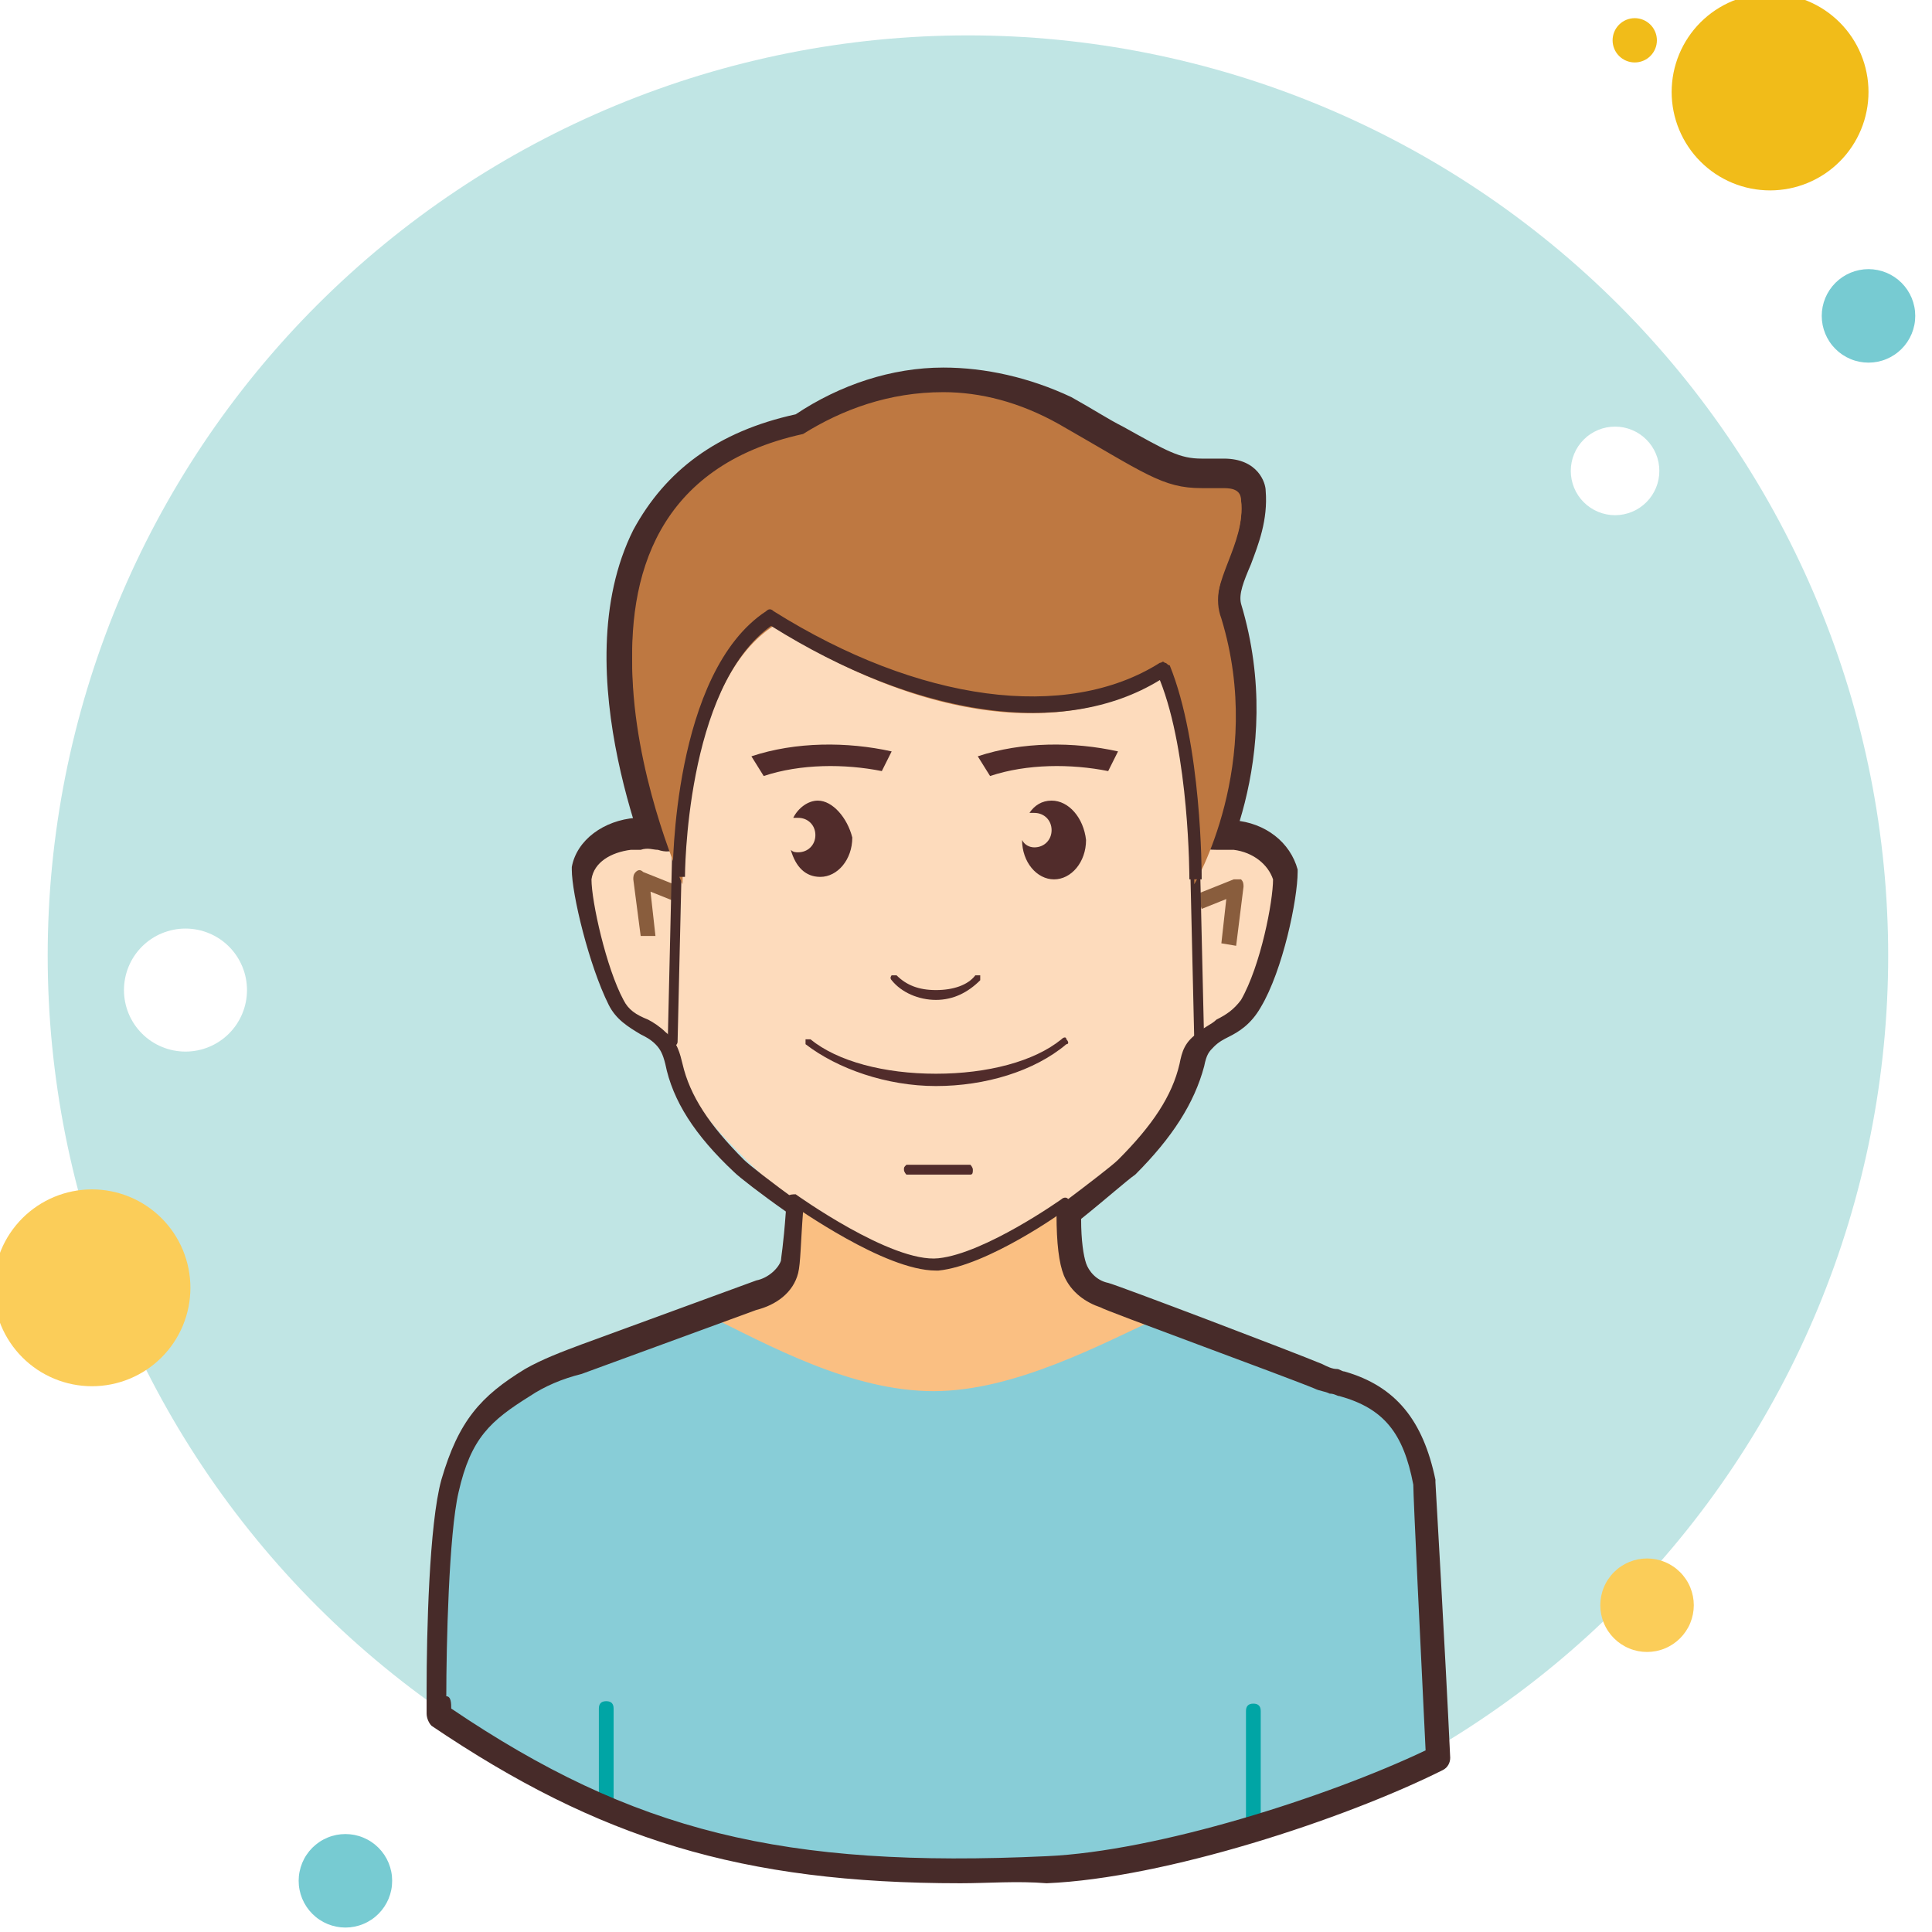 <?xml version="1.0" encoding="UTF-8"?>
<svg xmlns="http://www.w3.org/2000/svg" xmlns:xlink="http://www.w3.org/1999/xlink" width="375pt" height="375pt" viewBox="0 0 375 375" version="1.2">
<g id="surface1">
<rect x="0" y="0" width="375" height="375" style="fill:rgb(100%,100%,100%);fill-opacity:1;stroke:none;"/>
<rect x="0" y="0" width="375" height="375" style="fill:rgb(100%,100%,100%);fill-opacity:1;stroke:none;"/>
<rect x="0" y="0" width="375" height="375" style="fill:rgb(100%,100%,100%);fill-opacity:1;stroke:none;"/>
<path style=" stroke:none;fill-rule:nonzero;fill:rgb(100%,100%,100%);fill-opacity:1;" d="M 47.941 213.188 C 47.66 213.188 47.379 213.215 47.102 213.27 C 46.824 213.324 46.559 213.406 46.297 213.516 C 46.035 213.621 45.789 213.754 45.555 213.91 C 45.32 214.07 45.102 214.246 44.902 214.445 C 44.703 214.645 44.523 214.863 44.367 215.098 C 44.211 215.332 44.078 215.582 43.969 215.84 C 43.863 216.102 43.781 216.371 43.727 216.648 C 43.672 216.926 43.645 217.203 43.645 217.484 C 43.645 217.77 43.672 218.047 43.727 218.324 C 43.781 218.602 43.863 218.871 43.969 219.129 C 44.078 219.391 44.211 219.641 44.367 219.875 C 44.523 220.109 44.703 220.324 44.902 220.523 C 45.102 220.727 45.32 220.902 45.555 221.059 C 45.789 221.215 46.035 221.348 46.297 221.457 C 46.559 221.566 46.824 221.648 47.102 221.703 C 47.379 221.758 47.66 221.785 47.941 221.785 C 48.223 221.785 48.504 221.758 48.781 221.703 C 49.055 221.648 49.324 221.566 49.586 221.457 C 49.848 221.348 50.094 221.215 50.328 221.059 C 50.562 220.902 50.781 220.727 50.98 220.523 C 51.18 220.324 51.359 220.109 51.516 219.875 C 51.672 219.641 51.805 219.391 51.914 219.129 C 52.02 218.871 52.102 218.602 52.156 218.324 C 52.211 218.047 52.238 217.77 52.238 217.484 C 52.238 217.203 52.211 216.926 52.156 216.648 C 52.102 216.371 52.02 216.102 51.914 215.84 C 51.805 215.582 51.672 215.332 51.516 215.098 C 51.359 214.863 51.18 214.645 50.98 214.445 C 50.781 214.246 50.562 214.07 50.328 213.91 C 50.094 213.754 49.848 213.621 49.586 213.516 C 49.324 213.406 49.055 213.324 48.781 213.27 C 48.504 213.215 48.223 213.188 47.941 213.188 Z M 330.199 95.223 C 329.754 95.223 329.328 95.305 328.914 95.477 C 328.504 95.645 328.145 95.887 327.828 96.199 C 327.516 96.512 327.273 96.875 327.102 97.285 C 326.934 97.695 326.848 98.121 326.848 98.566 C 326.848 99.008 326.934 99.438 327.102 99.848 C 327.273 100.258 327.516 100.617 327.828 100.934 C 328.145 101.246 328.504 101.488 328.914 101.656 C 329.328 101.824 329.754 101.91 330.199 101.91 C 330.641 101.91 331.07 101.824 331.48 101.656 C 331.891 101.488 332.25 101.246 332.566 100.934 C 332.879 100.617 333.121 100.258 333.293 99.848 C 333.461 99.438 333.547 99.008 333.547 98.566 C 333.547 98.121 333.461 97.695 333.293 97.285 C 333.121 96.875 332.879 96.512 332.566 96.199 C 332.25 95.887 331.891 95.645 331.48 95.477 C 331.07 95.305 330.641 95.223 330.199 95.223 Z M 330.199 95.223 "/>
<path style=" stroke:none;fill-rule:nonzero;fill:rgb(94.51%,73.729%,9.799%);fill-opacity:1;" d="M 317.301 3.523 C 317.02 3.523 316.742 3.555 316.465 3.609 C 316.188 3.664 315.918 3.746 315.656 3.852 C 315.398 3.961 315.148 4.094 314.914 4.25 C 314.68 4.406 314.461 4.586 314.262 4.785 C 314.062 4.984 313.887 5.199 313.727 5.434 C 313.57 5.672 313.438 5.918 313.332 6.18 C 313.223 6.438 313.141 6.707 313.086 6.984 C 313.031 7.262 313.004 7.543 313.004 7.824 C 313.004 8.105 313.031 8.387 313.086 8.66 C 313.141 8.938 313.223 9.207 313.332 9.469 C 313.438 9.73 313.57 9.977 313.727 10.211 C 313.887 10.445 314.062 10.664 314.262 10.863 C 314.461 11.062 314.68 11.242 314.914 11.398 C 315.148 11.555 315.398 11.688 315.656 11.793 C 315.918 11.902 316.188 11.984 316.465 12.039 C 316.742 12.094 317.02 12.121 317.301 12.121 C 317.586 12.121 317.863 12.094 318.141 12.039 C 318.418 11.984 318.688 11.902 318.945 11.793 C 319.207 11.688 319.457 11.555 319.691 11.398 C 319.926 11.242 320.141 11.062 320.34 10.863 C 320.543 10.664 320.719 10.445 320.875 10.211 C 321.031 9.977 321.164 9.73 321.273 9.469 C 321.383 9.207 321.465 8.938 321.52 8.66 C 321.574 8.387 321.602 8.105 321.602 7.824 C 321.602 7.543 321.574 7.262 321.52 6.984 C 321.465 6.707 321.383 6.438 321.273 6.18 C 321.164 5.918 321.031 5.672 320.875 5.434 C 320.719 5.199 320.543 4.984 320.34 4.785 C 320.141 4.586 319.926 4.406 319.691 4.25 C 319.457 4.094 319.207 3.961 318.945 3.852 C 318.688 3.746 318.418 3.664 318.141 3.609 C 317.863 3.555 317.586 3.523 317.301 3.523 Z M 50.328 249.961 C 50.047 249.961 49.766 249.988 49.492 250.043 C 49.215 250.102 48.945 250.18 48.684 250.289 C 48.422 250.398 48.176 250.531 47.941 250.688 C 47.707 250.844 47.488 251.02 47.289 251.223 C 47.09 251.422 46.91 251.637 46.754 251.871 C 46.598 252.105 46.465 252.355 46.359 252.617 C 46.25 252.875 46.168 253.145 46.113 253.422 C 46.059 253.699 46.031 253.977 46.031 254.262 C 46.031 254.543 46.059 254.82 46.113 255.098 C 46.168 255.375 46.25 255.645 46.359 255.906 C 46.465 256.168 46.598 256.414 46.754 256.648 C 46.91 256.883 47.09 257.102 47.289 257.301 C 47.488 257.5 47.707 257.676 47.941 257.836 C 48.176 257.992 48.422 258.125 48.684 258.23 C 48.945 258.34 49.215 258.422 49.492 258.477 C 49.766 258.531 50.047 258.559 50.328 258.559 C 50.613 258.559 50.891 258.531 51.168 258.477 C 51.445 258.422 51.715 258.34 51.973 258.23 C 52.234 258.125 52.484 257.992 52.719 257.836 C 52.953 257.676 53.168 257.5 53.367 257.301 C 53.566 257.102 53.746 256.883 53.902 256.648 C 54.059 256.414 54.191 256.168 54.301 255.906 C 54.41 255.645 54.488 255.375 54.543 255.098 C 54.602 254.82 54.629 254.543 54.629 254.262 C 54.629 253.977 54.602 253.699 54.543 253.422 C 54.488 253.145 54.41 252.875 54.301 252.617 C 54.191 252.355 54.059 252.105 53.902 251.871 C 53.746 251.637 53.566 251.422 53.367 251.223 C 53.168 251.02 52.953 250.844 52.719 250.688 C 52.484 250.531 52.234 250.398 51.973 250.289 C 51.715 250.18 51.445 250.102 51.168 250.043 C 50.891 249.988 50.613 249.961 50.328 249.961 Z M 50.328 249.961 "/>
<path style=" stroke:none;fill-rule:nonzero;fill:rgb(75.29%,89.799%,89.409%);fill-opacity:1;" d="M 187.875 6.867 C 184.953 6.867 182.031 6.941 179.109 7.082 C 176.191 7.227 173.277 7.441 170.367 7.727 C 167.457 8.016 164.559 8.371 161.668 8.801 C 158.773 9.23 155.895 9.73 153.027 10.301 C 150.16 10.871 147.309 11.512 144.473 12.223 C 141.641 12.93 138.82 13.711 136.023 14.559 C 133.227 15.406 130.453 16.324 127.699 17.309 C 124.949 18.293 122.223 19.348 119.52 20.465 C 116.82 21.582 114.148 22.77 111.504 24.02 C 108.863 25.266 106.254 26.582 103.676 27.961 C 101.098 29.336 98.555 30.777 96.047 32.281 C 93.539 33.785 91.07 35.348 88.641 36.973 C 86.211 38.594 83.82 40.277 81.473 42.02 C 79.125 43.762 76.82 45.559 74.562 47.414 C 72.301 49.266 70.09 51.176 67.922 53.141 C 65.758 55.102 63.641 57.117 61.574 59.184 C 59.504 61.25 57.492 63.367 55.527 65.535 C 53.562 67.699 51.656 69.914 49.801 72.172 C 47.945 74.434 46.148 76.734 44.406 79.086 C 42.664 81.434 40.984 83.82 39.359 86.25 C 37.734 88.684 36.172 91.152 34.668 93.66 C 33.164 96.168 31.727 98.707 30.348 101.285 C 28.969 103.863 27.656 106.477 26.406 109.117 C 25.156 111.762 23.973 114.434 22.852 117.133 C 21.734 119.832 20.684 122.559 19.699 125.312 C 18.711 128.066 17.797 130.84 16.949 133.637 C 16.098 136.434 15.32 139.25 14.609 142.086 C 13.898 144.922 13.258 147.773 12.688 150.641 C 12.117 153.508 11.617 156.387 11.191 159.277 C 10.762 162.172 10.402 165.07 10.117 167.98 C 9.828 170.891 9.613 173.805 9.473 176.723 C 9.328 179.645 9.258 182.562 9.258 185.488 C 9.258 188.41 9.328 191.332 9.473 194.25 C 9.613 197.172 9.828 200.086 10.117 202.996 C 10.402 205.902 10.762 208.805 11.191 211.695 C 11.617 214.586 12.117 217.469 12.688 220.336 C 13.258 223.203 13.898 226.051 14.609 228.887 C 15.32 231.723 16.098 234.539 16.949 237.336 C 17.797 240.137 18.711 242.91 19.699 245.664 C 20.684 248.414 21.734 251.141 22.852 253.844 C 23.973 256.543 25.156 259.215 26.406 261.855 C 27.656 264.5 28.969 267.109 30.348 269.688 C 31.727 272.266 33.164 274.809 34.668 277.316 C 36.172 279.824 37.734 282.293 39.359 284.723 C 40.984 287.152 42.664 289.543 44.406 291.891 C 46.148 294.238 47.945 296.543 49.801 298.801 C 51.656 301.062 53.562 303.273 55.527 305.441 C 57.492 307.605 59.504 309.723 61.574 311.789 C 63.641 313.855 65.758 315.871 67.922 317.836 C 70.09 319.797 72.301 321.707 74.562 323.562 C 76.82 325.418 79.125 327.215 81.473 328.957 C 83.82 330.695 86.211 332.379 88.641 334.004 C 91.07 335.629 93.539 337.191 96.047 338.695 C 98.555 340.195 101.098 341.637 103.676 343.016 C 106.254 344.395 108.863 345.707 111.504 346.957 C 114.148 348.207 116.82 349.391 119.52 350.508 C 122.223 351.629 124.949 352.68 127.699 353.664 C 130.453 354.648 133.227 355.566 136.023 356.414 C 138.82 357.262 141.641 358.043 144.473 358.754 C 147.309 359.465 150.16 360.105 153.027 360.676 C 155.895 361.246 158.773 361.742 161.668 362.172 C 164.559 362.602 167.457 362.961 170.367 363.246 C 173.277 363.531 176.191 363.746 179.109 363.891 C 182.031 364.035 184.953 364.105 187.875 364.105 C 190.797 364.105 193.719 364.035 196.641 363.891 C 199.559 363.746 202.473 363.531 205.383 363.246 C 208.293 362.961 211.191 362.602 214.086 362.172 C 216.977 361.742 219.855 361.246 222.723 360.676 C 225.59 360.105 228.441 359.465 231.277 358.754 C 234.113 358.043 236.93 357.262 239.727 356.414 C 242.523 355.566 245.297 354.648 248.051 353.664 C 250.801 352.68 253.527 351.629 256.23 350.508 C 258.93 349.391 261.602 348.207 264.246 346.957 C 266.887 345.707 269.496 344.395 272.074 343.016 C 274.652 341.637 277.195 340.195 279.703 338.695 C 282.211 337.191 284.68 335.629 287.109 334.004 C 289.543 332.379 291.93 330.695 294.277 328.957 C 296.625 327.215 298.93 325.418 301.191 323.562 C 303.449 321.707 305.664 319.797 307.828 317.836 C 309.996 315.871 312.109 313.855 314.18 311.789 C 316.246 309.723 318.262 307.605 320.223 305.441 C 322.188 303.273 324.094 301.062 325.949 298.801 C 327.805 296.543 329.602 294.238 331.344 291.891 C 333.086 289.543 334.766 287.152 336.391 284.723 C 338.016 282.293 339.578 279.824 341.082 277.316 C 342.586 274.809 344.023 272.266 345.402 269.688 C 346.781 267.109 348.094 264.5 349.344 261.855 C 350.594 259.215 351.777 256.543 352.898 253.844 C 354.016 251.141 355.066 248.414 356.055 245.664 C 357.039 242.91 357.953 240.137 358.805 237.336 C 359.652 234.539 360.43 231.723 361.141 228.887 C 361.852 226.051 362.492 223.203 363.062 220.336 C 363.633 217.469 364.133 214.586 364.562 211.695 C 364.988 208.805 365.348 205.902 365.633 202.996 C 365.922 200.086 366.137 197.172 366.277 194.25 C 366.422 191.332 366.496 188.41 366.496 185.488 C 366.496 182.562 366.422 179.645 366.277 176.723 C 366.137 173.805 365.922 170.891 365.633 167.98 C 365.348 165.07 364.988 162.172 364.562 159.277 C 364.133 156.387 363.633 153.508 363.062 150.641 C 362.492 147.773 361.852 144.922 361.141 142.086 C 360.43 139.25 359.652 136.434 358.805 133.637 C 357.953 130.84 357.039 128.066 356.055 125.312 C 355.066 122.559 354.016 119.832 352.898 117.133 C 351.777 114.434 350.594 111.762 349.344 109.117 C 348.094 106.477 346.781 103.863 345.402 101.285 C 344.023 98.707 342.586 96.168 341.082 93.66 C 339.578 91.152 338.016 88.684 336.391 86.25 C 334.766 83.82 333.086 81.434 331.344 79.086 C 329.602 76.734 327.805 74.434 325.949 72.172 C 324.094 69.914 322.188 67.699 320.223 65.535 C 318.262 63.367 316.246 61.25 314.18 59.184 C 312.109 57.117 309.996 55.102 307.828 53.141 C 305.664 51.176 303.449 49.266 301.191 47.414 C 298.93 45.559 296.625 43.762 294.277 42.02 C 291.93 40.277 289.543 38.594 287.109 36.973 C 284.68 35.348 282.211 33.785 279.703 32.281 C 277.195 30.777 274.652 29.336 272.074 27.961 C 269.496 26.582 266.887 25.266 264.246 24.02 C 261.602 22.77 258.93 21.582 256.23 20.465 C 253.527 19.348 250.801 18.293 248.051 17.309 C 245.297 16.324 242.523 15.406 239.727 14.559 C 236.93 13.711 234.113 12.93 231.277 12.223 C 228.441 11.512 225.59 10.871 222.723 10.301 C 219.855 9.73 216.977 9.23 214.086 8.801 C 211.191 8.371 208.293 8.016 205.383 7.727 C 202.473 7.441 199.559 7.227 196.641 7.082 C 193.719 6.941 190.797 6.867 187.875 6.867 Z M 187.875 6.867 "/>
<path style=" stroke:none;fill-rule:nonzero;fill:rgb(94.51%,73.729%,9.799%);fill-opacity:1;" d="M 343.57 -1.25 C 342.945 -1.25 342.32 -1.219 341.699 -1.16 C 341.074 -1.098 340.457 -1.004 339.844 -0.883 C 339.23 -0.762 338.625 -0.609 338.023 -0.43 C 337.426 -0.246 336.836 -0.035 336.258 0.203 C 335.68 0.441 335.117 0.711 334.566 1.004 C 334.012 1.301 333.477 1.621 332.957 1.969 C 332.438 2.316 331.934 2.688 331.449 3.086 C 330.969 3.484 330.504 3.902 330.062 4.344 C 329.621 4.785 329.199 5.25 328.801 5.734 C 328.406 6.219 328.035 6.719 327.688 7.238 C 327.34 7.758 327.016 8.297 326.723 8.848 C 326.426 9.398 326.16 9.965 325.922 10.543 C 325.68 11.121 325.469 11.707 325.289 12.309 C 325.105 12.906 324.957 13.512 324.832 14.125 C 324.711 14.738 324.621 15.359 324.559 15.98 C 324.496 16.602 324.465 17.227 324.465 17.852 C 324.465 18.48 324.496 19.102 324.559 19.727 C 324.621 20.348 324.711 20.965 324.832 21.578 C 324.957 22.195 325.105 22.801 325.289 23.398 C 325.469 23.996 325.68 24.586 325.922 25.164 C 326.16 25.742 326.426 26.305 326.723 26.859 C 327.016 27.41 327.34 27.945 327.688 28.465 C 328.035 28.988 328.406 29.488 328.801 29.973 C 329.199 30.457 329.621 30.918 330.062 31.359 C 330.504 31.805 330.969 32.223 331.449 32.621 C 331.934 33.016 332.438 33.391 332.957 33.738 C 333.477 34.086 334.012 34.406 334.566 34.699 C 335.117 34.996 335.68 35.262 336.258 35.504 C 336.836 35.742 337.426 35.953 338.023 36.133 C 338.625 36.316 339.23 36.469 339.844 36.59 C 340.457 36.711 341.074 36.805 341.699 36.863 C 342.32 36.926 342.945 36.957 343.57 36.957 C 344.195 36.957 344.82 36.926 345.441 36.863 C 346.066 36.805 346.684 36.711 347.297 36.59 C 347.91 36.469 348.516 36.316 349.117 36.133 C 349.715 35.953 350.301 35.742 350.879 35.504 C 351.457 35.262 352.023 34.996 352.574 34.699 C 353.129 34.406 353.664 34.086 354.184 33.738 C 354.703 33.391 355.207 33.016 355.688 32.621 C 356.172 32.223 356.637 31.805 357.078 31.359 C 357.52 30.918 357.941 30.457 358.336 29.973 C 358.734 29.488 359.105 28.988 359.453 28.465 C 359.801 27.945 360.121 27.41 360.418 26.859 C 360.711 26.305 360.98 25.742 361.219 25.164 C 361.457 24.586 361.668 23.996 361.852 23.398 C 362.031 22.801 362.184 22.195 362.305 21.578 C 362.43 20.965 362.52 20.348 362.582 19.727 C 362.645 19.102 362.672 18.48 362.672 17.852 C 362.672 17.227 362.645 16.602 362.582 15.98 C 362.52 15.359 362.43 14.738 362.305 14.125 C 362.184 13.512 362.031 12.906 361.852 12.309 C 361.668 11.707 361.457 11.121 361.219 10.543 C 360.98 9.965 360.711 9.398 360.418 8.848 C 360.121 8.297 359.801 7.758 359.453 7.238 C 359.105 6.719 358.734 6.219 358.336 5.734 C 357.941 5.25 357.52 4.785 357.078 4.344 C 356.637 3.902 356.172 3.484 355.688 3.086 C 355.207 2.688 354.703 2.316 354.184 1.969 C 353.664 1.621 353.129 1.301 352.574 1.004 C 352.023 0.711 351.457 0.441 350.879 0.203 C 350.301 -0.035 349.715 -0.246 349.117 -0.43 C 348.516 -0.609 347.91 -0.762 347.297 -0.883 C 346.684 -1.004 346.066 -1.098 345.441 -1.16 C 344.82 -1.219 344.195 -1.25 343.57 -1.25 Z M 343.57 -1.25 "/>
<path style=" stroke:none;fill-rule:nonzero;fill:rgb(46.669%,79.61%,82.349%);fill-opacity:1;" d="M 362.672 52.238 C 362.078 52.238 361.488 52.297 360.902 52.414 C 360.32 52.531 359.75 52.703 359.199 52.93 C 358.652 53.16 358.129 53.438 357.633 53.77 C 357.137 54.102 356.68 54.477 356.258 54.898 C 355.836 55.32 355.461 55.777 355.129 56.273 C 354.797 56.77 354.52 57.289 354.289 57.84 C 354.062 58.391 353.891 58.961 353.773 59.543 C 353.656 60.129 353.598 60.719 353.598 61.312 C 353.598 61.91 353.656 62.5 353.773 63.086 C 353.891 63.668 354.062 64.234 354.289 64.785 C 354.52 65.336 354.797 65.859 355.129 66.355 C 355.461 66.852 355.836 67.309 356.258 67.73 C 356.68 68.152 357.137 68.527 357.633 68.859 C 358.129 69.191 358.652 69.469 359.199 69.695 C 359.75 69.926 360.32 70.098 360.902 70.215 C 361.488 70.328 362.078 70.387 362.672 70.387 C 363.27 70.387 363.859 70.328 364.445 70.215 C 365.027 70.098 365.594 69.926 366.145 69.695 C 366.695 69.469 367.219 69.191 367.715 68.859 C 368.211 68.527 368.668 68.152 369.09 67.73 C 369.512 67.309 369.887 66.852 370.219 66.355 C 370.551 65.859 370.828 65.336 371.059 64.785 C 371.285 64.234 371.457 63.668 371.574 63.086 C 371.691 62.5 371.746 61.91 371.746 61.312 C 371.746 60.719 371.691 60.129 371.574 59.543 C 371.457 58.961 371.285 58.391 371.059 57.84 C 370.828 57.289 370.551 56.77 370.219 56.273 C 369.887 55.777 369.512 55.32 369.09 54.898 C 368.668 54.477 368.211 54.102 367.715 53.77 C 367.219 53.438 366.695 53.16 366.145 52.93 C 365.594 52.703 365.027 52.531 364.445 52.414 C 363.859 52.297 363.27 52.238 362.672 52.238 Z M 362.672 52.238 "/>
<path style=" stroke:none;fill-rule:nonzero;fill:rgb(98.43%,80.389%,34.9%);fill-opacity:1;" d="M 319.691 302.496 C 319.094 302.496 318.504 302.555 317.922 302.672 C 317.336 302.789 316.77 302.961 316.219 303.188 C 315.668 303.414 315.145 303.695 314.648 304.027 C 314.152 304.355 313.695 304.734 313.273 305.156 C 312.852 305.574 312.477 306.035 312.145 306.531 C 311.812 307.023 311.535 307.547 311.309 308.098 C 311.078 308.648 310.906 309.215 310.789 309.801 C 310.676 310.387 310.617 310.977 310.617 311.57 C 310.617 312.168 310.676 312.758 310.789 313.34 C 310.906 313.926 311.078 314.492 311.309 315.043 C 311.535 315.594 311.812 316.117 312.145 316.613 C 312.477 317.109 312.852 317.566 313.273 317.988 C 313.695 318.41 314.152 318.785 314.648 319.117 C 315.145 319.445 315.668 319.727 316.219 319.953 C 316.77 320.184 317.336 320.355 317.922 320.473 C 318.504 320.586 319.094 320.645 319.691 320.645 C 320.285 320.645 320.875 320.586 321.461 320.473 C 322.047 320.355 322.613 320.184 323.164 319.953 C 323.715 319.727 324.234 319.445 324.73 319.117 C 325.227 318.785 325.684 318.41 326.105 317.988 C 326.527 317.566 326.902 317.109 327.234 316.613 C 327.566 316.117 327.848 315.594 328.074 315.043 C 328.301 314.492 328.473 313.926 328.59 313.34 C 328.707 312.758 328.766 312.168 328.766 311.57 C 328.766 310.977 328.707 310.387 328.59 309.801 C 328.473 309.215 328.301 308.648 328.074 308.098 C 327.848 307.547 327.566 307.023 327.234 306.531 C 326.902 306.035 326.527 305.574 326.105 305.156 C 325.684 304.734 325.227 304.355 324.73 304.027 C 324.234 303.695 323.715 303.414 323.164 303.188 C 322.613 302.961 322.047 302.789 321.461 302.672 C 320.875 302.555 320.285 302.496 319.691 302.496 Z M 17.852 230.859 C 17.227 230.859 16.602 230.891 15.98 230.949 C 15.359 231.012 14.738 231.102 14.125 231.227 C 13.512 231.348 12.906 231.5 12.309 231.68 C 11.707 231.863 11.121 232.074 10.543 232.312 C 9.965 232.551 9.398 232.82 8.848 233.113 C 8.297 233.41 7.758 233.73 7.238 234.078 C 6.719 234.426 6.219 234.797 5.734 235.195 C 5.25 235.59 4.785 236.012 4.344 236.453 C 3.902 236.895 3.484 237.359 3.086 237.844 C 2.688 238.328 2.316 238.828 1.969 239.348 C 1.621 239.867 1.301 240.406 1.004 240.957 C 0.711 241.508 0.441 242.074 0.203 242.652 C -0.035 243.23 -0.246 243.816 -0.43 244.418 C -0.609 245.016 -0.762 245.621 -0.883 246.234 C -1.004 246.848 -1.098 247.469 -1.16 248.09 C -1.219 248.711 -1.25 249.336 -1.25 249.961 C -1.25 250.586 -1.219 251.211 -1.16 251.836 C -1.098 252.457 -1.004 253.074 -0.883 253.688 C -0.762 254.301 -0.609 254.91 -0.43 255.508 C -0.246 256.105 -0.035 256.695 0.203 257.273 C 0.441 257.852 0.711 258.414 1.004 258.969 C 1.301 259.52 1.621 260.055 1.969 260.574 C 2.316 261.098 2.688 261.598 3.086 262.082 C 3.484 262.566 3.902 263.027 4.344 263.469 C 4.785 263.914 5.25 264.332 5.734 264.73 C 6.219 265.125 6.719 265.5 7.238 265.848 C 7.758 266.195 8.297 266.516 8.848 266.809 C 9.398 267.105 9.965 267.371 10.543 267.613 C 11.121 267.852 11.707 268.062 12.309 268.242 C 12.906 268.426 13.512 268.578 14.125 268.699 C 14.738 268.82 15.359 268.914 15.98 268.973 C 16.602 269.035 17.227 269.066 17.852 269.066 C 18.48 269.066 19.102 269.035 19.727 268.973 C 20.348 268.914 20.965 268.82 21.578 268.699 C 22.195 268.578 22.801 268.426 23.398 268.242 C 23.996 268.062 24.586 267.852 25.164 267.613 C 25.742 267.371 26.305 267.105 26.859 266.809 C 27.41 266.516 27.945 266.195 28.465 265.848 C 28.988 265.5 29.488 265.125 29.973 264.73 C 30.457 264.332 30.918 263.914 31.359 263.469 C 31.805 263.027 32.223 262.566 32.621 262.082 C 33.016 261.598 33.391 261.098 33.738 260.574 C 34.086 260.055 34.406 259.52 34.699 258.969 C 34.996 258.414 35.262 257.852 35.504 257.273 C 35.742 256.695 35.953 256.105 36.133 255.508 C 36.316 254.91 36.469 254.301 36.59 253.688 C 36.711 253.074 36.805 252.457 36.863 251.836 C 36.926 251.211 36.957 250.586 36.957 249.961 C 36.957 249.336 36.926 248.711 36.863 248.09 C 36.805 247.469 36.711 246.848 36.59 246.234 C 36.469 245.621 36.316 245.016 36.133 244.418 C 35.953 243.816 35.742 243.23 35.504 242.652 C 35.262 242.074 34.996 241.508 34.699 240.957 C 34.406 240.406 34.086 239.867 33.738 239.348 C 33.391 238.828 33.016 238.328 32.621 237.844 C 32.223 237.359 31.805 236.895 31.359 236.453 C 30.918 236.012 30.457 235.59 29.973 235.195 C 29.488 234.797 28.988 234.426 28.465 234.078 C 27.945 233.73 27.41 233.41 26.859 233.113 C 26.305 232.82 25.742 232.551 25.164 232.312 C 24.586 232.074 23.996 231.863 23.398 231.68 C 22.801 231.5 22.195 231.348 21.578 231.227 C 20.965 231.102 20.348 231.012 19.727 230.949 C 19.102 230.891 18.48 230.859 17.852 230.859 Z M 17.852 230.859 "/>
<path style=" stroke:none;fill-rule:nonzero;fill:rgb(46.669%,79.61%,82.349%);fill-opacity:1;" d="M 67.043 355.988 C 66.449 355.988 65.859 356.047 65.273 356.16 C 64.691 356.277 64.121 356.449 63.57 356.68 C 63.023 356.906 62.5 357.184 62.004 357.516 C 61.508 357.848 61.051 358.223 60.629 358.645 C 60.207 359.066 59.832 359.523 59.5 360.02 C 59.168 360.516 58.891 361.039 58.66 361.59 C 58.434 362.141 58.262 362.707 58.145 363.293 C 58.027 363.875 57.969 364.465 57.969 365.062 C 57.969 365.656 58.027 366.246 58.145 366.832 C 58.262 367.418 58.434 367.984 58.66 368.535 C 58.891 369.086 59.168 369.605 59.5 370.102 C 59.832 370.598 60.207 371.055 60.629 371.477 C 61.051 371.898 61.508 372.277 62.004 372.605 C 62.5 372.938 63.023 373.219 63.57 373.445 C 64.121 373.672 64.691 373.844 65.273 373.961 C 65.859 374.078 66.449 374.137 67.043 374.137 C 67.641 374.137 68.23 374.078 68.816 373.961 C 69.398 373.844 69.969 373.672 70.516 373.445 C 71.066 373.219 71.59 372.938 72.086 372.605 C 72.582 372.277 73.039 371.898 73.461 371.477 C 73.883 371.055 74.258 370.598 74.59 370.102 C 74.922 369.605 75.199 369.086 75.43 368.535 C 75.656 367.984 75.828 367.418 75.945 366.832 C 76.062 366.246 76.117 365.656 76.117 365.062 C 76.117 364.465 76.062 363.875 75.945 363.293 C 75.828 362.707 75.656 362.141 75.43 361.59 C 75.199 361.039 74.922 360.516 74.59 360.02 C 74.258 359.523 73.883 359.066 73.461 358.645 C 73.039 358.223 72.582 357.848 72.086 357.516 C 71.59 357.184 71.066 356.906 70.516 356.68 C 69.969 356.449 69.398 356.277 68.816 356.16 C 68.23 356.047 67.641 355.988 67.043 355.988 Z M 67.043 355.988 "/>
<path style=" stroke:none;fill-rule:nonzero;fill:rgb(100%,100%,100%);fill-opacity:1;" d="M 313.48 82.805 C 312.918 82.805 312.359 82.859 311.805 82.969 C 311.25 83.082 310.715 83.242 310.191 83.461 C 309.672 83.676 309.176 83.941 308.707 84.254 C 308.234 84.566 307.801 84.926 307.402 85.324 C 307.004 85.723 306.648 86.156 306.332 86.625 C 306.02 87.094 305.754 87.59 305.539 88.113 C 305.324 88.633 305.16 89.172 305.051 89.727 C 304.941 90.277 304.887 90.836 304.887 91.402 C 304.887 91.965 304.941 92.527 305.051 93.078 C 305.16 93.633 305.324 94.172 305.539 94.691 C 305.754 95.215 306.02 95.707 306.332 96.18 C 306.648 96.648 307.004 97.082 307.402 97.48 C 307.801 97.879 308.234 98.234 308.707 98.551 C 309.176 98.863 309.672 99.129 310.191 99.344 C 310.715 99.559 311.25 99.723 311.805 99.832 C 312.359 99.945 312.918 100 313.48 100 C 314.047 100 314.605 99.945 315.16 99.832 C 315.711 99.723 316.25 99.559 316.77 99.344 C 317.293 99.129 317.789 98.863 318.258 98.551 C 318.727 98.234 319.16 97.879 319.559 97.48 C 319.961 97.082 320.316 96.648 320.629 96.18 C 320.941 95.707 321.207 95.215 321.426 94.691 C 321.641 94.172 321.805 93.633 321.914 93.078 C 322.023 92.527 322.078 91.965 322.078 91.402 C 322.078 90.836 322.023 90.277 321.914 89.727 C 321.805 89.172 321.641 88.633 321.426 88.113 C 321.207 87.59 320.941 87.094 320.629 86.625 C 320.316 86.156 319.961 85.723 319.559 85.324 C 319.16 84.926 318.727 84.566 318.258 84.254 C 317.789 83.941 317.293 83.676 316.77 83.461 C 316.25 83.242 315.711 83.082 315.16 82.969 C 314.605 82.859 314.047 82.805 313.48 82.805 Z M 36 180.234 C 35.219 180.234 34.441 180.309 33.672 180.465 C 32.902 180.617 32.156 180.844 31.434 181.145 C 30.707 181.441 30.02 181.809 29.367 182.246 C 28.715 182.68 28.113 183.176 27.559 183.73 C 27.004 184.285 26.508 184.887 26.074 185.539 C 25.637 186.191 25.27 186.879 24.969 187.605 C 24.672 188.328 24.445 189.074 24.293 189.844 C 24.137 190.613 24.062 191.391 24.062 192.172 C 24.062 192.957 24.137 193.734 24.293 194.504 C 24.445 195.273 24.672 196.02 24.969 196.742 C 25.27 197.469 25.637 198.156 26.074 198.809 C 26.508 199.457 27.004 200.062 27.559 200.617 C 28.113 201.172 28.715 201.664 29.367 202.102 C 30.02 202.535 30.707 202.906 31.434 203.203 C 32.156 203.504 32.902 203.73 33.672 203.883 C 34.441 204.035 35.219 204.113 36 204.113 C 36.785 204.113 37.562 204.035 38.332 203.883 C 39.102 203.73 39.848 203.504 40.57 203.203 C 41.293 202.906 41.984 202.535 42.633 202.102 C 43.285 201.664 43.891 201.172 44.445 200.617 C 45 200.062 45.492 199.457 45.93 198.809 C 46.363 198.156 46.73 197.469 47.031 196.742 C 47.332 196.02 47.559 195.273 47.711 194.504 C 47.863 193.734 47.941 192.957 47.941 192.172 C 47.941 191.391 47.863 190.613 47.711 189.844 C 47.559 189.074 47.332 188.328 47.031 187.605 C 46.73 186.879 46.363 186.191 45.93 185.539 C 45.492 184.887 45 184.285 44.445 183.73 C 43.891 183.176 43.285 182.68 42.633 182.246 C 41.984 181.809 41.293 181.441 40.57 181.145 C 39.848 180.844 39.102 180.617 38.332 180.465 C 37.562 180.309 36.785 180.234 36 180.234 Z M 36 180.234 "/>
<path style=" stroke:none;fill-rule:nonzero;fill:rgb(98.039%,74.899%,50.98%);fill-opacity:1;" d="M 276.23 286.738 C 274.32 276.707 270.02 270.5 260.469 267.633 C 259.992 267.633 259.516 267.156 259.035 267.156 C 258.082 266.68 257.125 266.68 256.172 266.199 C 250.441 263.812 214.621 250.441 214.621 250.441 C 211.754 249.484 209.844 247.574 208.891 245.188 C 206.98 241.367 207.934 231.336 207.934 231.336 C 207.934 231.336 193.129 236.59 184.055 238.023 C 174.98 238.977 155.398 227.039 155.398 227.039 C 155.398 227.039 154.922 241.367 154.445 244.707 C 153.965 247.098 151.102 249.484 148.234 249.961 L 113.371 262.855 C 109.551 263.812 106.207 265.246 102.863 267.156 C 94.266 272.41 89.969 280.527 87.582 287.215 C 87.582 287.215 85.191 302.977 85.191 303.453 C 85.191 305.84 84.715 308.227 84.715 310.617 C 121.969 335.93 151.578 342.613 202.68 340.703 C 226.082 339.75 260.469 328.285 278.617 319.211 C 278.141 298.676 276.23 286.738 276.23 286.738 Z M 276.23 286.738 "/>
<path style=" stroke:none;fill-rule:nonzero;fill:rgb(53.329%,80.389%,84.309%);fill-opacity:1;" d="M 260.469 267.633 C 259.992 267.633 259.516 267.156 259.035 267.156 C 258.082 266.68 257.125 266.68 256.172 266.199 C 252.352 264.766 237.543 259.035 226.559 255.215 L 226.082 255.215 C 213.664 260.945 196.949 270.02 181.188 270.02 C 165.43 270.02 149.668 261.426 136.297 254.738 L 134.863 255.215 L 113.371 262.855 C 109.551 263.812 106.207 265.246 102.863 267.156 C 94.266 272.41 89.969 280.527 87.582 287.215 C 87.582 287.215 85.191 302.977 85.191 303.453 C 85.191 305.84 84.715 329.242 84.715 332.109 C 121.969 357.422 151.578 364.105 202.68 362.195 C 226.082 361.242 260.469 349.777 278.617 340.703 C 277.664 320.645 275.754 287.215 275.754 287.215 C 274.32 276.707 270.02 270.977 260.469 267.633 Z M 260.469 267.633 "/>
<path style=" stroke:none;fill-rule:nonzero;fill:rgb(74.509%,47.06%,25.49%);fill-opacity:1;" d="M 130.086 171.637 C 129.133 170.203 111.938 130.562 125.312 104.297 C 131.043 93.312 141.07 86.148 154.922 82.805 C 163.039 77.074 173.07 74.207 182.621 74.207 C 190.742 74.207 198.859 76.117 206.023 80.418 C 209.844 82.805 213.188 84.715 216.055 86.148 C 224.648 90.926 227.516 92.836 232.293 92.836 C 232.77 92.836 233.246 92.836 234.203 92.836 L 234.68 92.836 C 235.633 92.836 236.113 92.836 236.59 92.836 C 240.887 92.836 242.32 95.223 242.32 97.133 C 242.797 101.91 241.367 106.207 239.457 110.027 C 238.023 113.371 237.066 116.238 237.543 119.102 C 246.141 147.758 232.77 171.16 232.293 172.594 L 228.949 179.277 L 228.949 170.684 C 228.949 170.684 228.949 148.234 223.695 133.906 C 217.008 137.727 208.891 139.637 199.816 139.637 C 184.531 139.637 167.34 133.906 150.145 123.402 C 134.863 135.34 134.863 170.684 134.863 170.684 L 134.863 181.668 Z M 130.086 171.637 "/>
<path style=" stroke:none;fill-rule:nonzero;fill:rgb(27.84%,16.859%,16.08%);fill-opacity:1;" d="M 183.098 76.117 C 190.262 76.117 197.906 78.031 205.547 82.328 C 222.262 91.879 225.605 94.746 233.246 94.746 C 233.723 94.746 234.68 94.746 235.156 94.746 C 236.113 94.746 237.066 94.746 237.543 94.746 C 239.457 94.746 240.887 95.223 240.887 97.133 C 241.844 105.73 234.68 112.895 236.59 119.578 C 245.188 147.758 231.336 171.16 231.336 171.16 C 231.336 171.16 231.336 145.371 224.648 131.043 C 217.965 135.34 209.367 137.727 199.336 137.727 C 184.531 137.727 167.34 132.477 149.668 121.012 C 131.996 131.996 132.477 170.203 132.477 170.203 C 132.477 170.203 99.043 96.656 155.875 84.238 C 163.52 79.461 172.594 76.117 183.098 76.117 M 183.098 71.344 L 183.098 76.117 L 183.098 71.344 C 173.07 71.344 163.039 74.688 154.445 80.418 C 139.16 83.762 129.133 91.402 122.922 102.863 C 109.074 130.562 127.223 170.684 127.699 172.594 L 136.773 192.652 L 136.773 170.203 C 136.773 160.652 139.16 135.816 149.668 125.789 C 166.383 136.297 183.578 141.551 199.336 141.551 C 207.457 141.551 215.574 140.117 221.785 136.773 C 226.082 150.625 226.082 170.203 226.082 170.203 L 226.082 187.875 L 235.156 172.594 C 235.633 171.637 249.961 147.281 240.887 117.191 C 240.41 115.281 241.367 112.895 242.797 109.551 C 244.23 105.73 246.141 100.953 245.664 95.223 C 245.664 93.789 244.23 89.016 237.543 89.016 C 236.59 89.016 236.113 89.016 235.156 89.016 L 234.68 89.016 C 234.203 89.016 233.723 89.016 233.246 89.016 C 228.949 89.016 226.559 87.582 217.965 82.805 C 215.098 81.371 212.234 79.461 207.934 77.074 C 199.816 73.254 191.219 71.344 183.098 71.344 Z M 183.098 71.344 "/>
<path style=" stroke:none;fill-rule:nonzero;fill:rgb(0%,64.709%,64.709%);fill-opacity:1;" d="M 117.668 352.168 C 116.715 352.168 116.238 351.688 116.238 350.734 L 116.238 331.629 C 116.238 330.676 116.715 330.199 117.668 330.199 C 118.625 330.199 119.102 330.676 119.102 331.629 L 119.102 350.734 C 119.102 351.688 118.625 352.168 117.668 352.168 Z M 243.277 355.508 C 242.32 355.508 241.844 355.031 241.844 354.078 L 241.844 332.109 C 241.844 331.152 242.32 330.676 243.277 330.676 C 244.23 330.676 244.707 331.152 244.707 332.109 L 244.707 354.078 C 244.707 355.031 244.23 355.508 243.277 355.508 Z M 243.277 355.508 "/>
<path style=" stroke:none;fill-rule:nonzero;fill:rgb(99.219%,85.88%,73.729%);fill-opacity:1;" d="M 239.457 160.176 C 238.977 160.176 238.5 160.176 237.543 160.176 C 232.77 160.176 233.246 161.609 233.723 158.742 C 234.203 153.488 231.812 133.43 231.812 131.996 C 231.812 110.504 209.367 93.312 181.668 92.355 C 181.668 92.355 181.188 92.355 181.188 92.355 C 181.188 92.355 180.711 92.355 180.711 92.355 C 153.012 93.312 130.562 110.504 130.562 131.996 C 130.562 132.953 130.086 153.488 130.086 158.742 C 130.086 161.609 129.133 159.699 124.355 160.176 C 123.879 160.176 123.402 160.176 122.445 160.176 C 117.191 160.652 113.371 163.52 112.414 167.816 C 112.895 168.293 115.281 185.488 119.102 192.652 C 121.012 196.473 124.355 196.949 127.699 199.336 C 129.609 200.77 130.086 202.203 130.562 204.113 C 132.477 211.754 137.727 217.965 143.461 223.695 C 146.324 226.559 164.949 246.141 181.188 245.188 C 197.426 244.707 216.055 226.082 218.918 223.695 C 224.648 217.965 229.902 211.754 231.812 204.113 C 232.293 202.203 232.77 200.293 234.68 199.336 C 238.023 196.949 241.367 196.473 243.277 192.652 C 247.098 185.965 249.484 168.293 249.961 167.816 C 248.531 163.52 244.707 160.652 239.457 160.176 Z M 239.457 160.176 "/>
<path style=" stroke:none;fill-rule:nonzero;fill:rgb(31.76%,17.249%,16.859%);fill-opacity:1;" d="M 181.668 194.082 C 185.008 194.082 187.875 192.652 190.262 190.262 C 190.262 190.262 190.262 189.785 190.262 189.309 C 190.262 189.309 189.785 189.309 189.309 189.309 C 187.875 191.219 185.008 192.172 181.668 192.172 C 178.324 192.172 175.934 191.219 174.023 189.309 C 174.023 189.309 173.547 189.309 173.547 189.309 C 173.547 189.309 173.07 189.309 173.07 189.309 C 173.07 189.309 172.594 189.785 173.07 190.262 C 174.98 192.652 178.324 194.082 181.668 194.082 Z M 171.16 149.668 L 173.07 145.848 C 164.473 143.938 154.445 143.938 145.848 146.801 L 148.234 150.625 C 155.398 148.234 163.996 148.234 171.16 149.668 Z M 215.098 149.668 L 217.008 145.848 C 208.41 143.938 198.383 143.938 189.785 146.801 L 192.172 150.625 C 199.336 148.234 207.934 148.234 215.098 149.668 Z M 158.742 155.398 C 156.832 155.398 154.922 156.832 153.965 158.742 C 154.445 158.742 154.445 158.742 154.922 158.742 C 156.832 158.742 158.266 160.176 158.266 162.086 C 158.266 163.996 156.832 165.43 154.922 165.43 C 154.445 165.43 153.965 165.43 153.488 164.949 C 154.445 168.293 156.355 170.203 159.219 170.203 C 162.562 170.203 165.43 166.859 165.43 162.562 C 164.473 158.742 161.609 155.398 158.742 155.398 Z M 204.113 155.398 C 202.203 155.398 200.77 156.355 199.816 157.785 C 200.293 157.785 200.293 157.785 200.77 157.785 C 202.68 157.785 204.113 159.219 204.113 161.129 C 204.113 163.039 202.68 164.473 200.77 164.473 C 199.816 164.473 198.859 163.996 198.383 163.039 C 198.383 167.34 201.246 170.684 204.59 170.684 C 207.934 170.684 210.801 167.34 210.801 163.039 C 210.32 158.742 207.457 155.398 204.113 155.398 Z M 206.98 202.68 C 207.457 202.68 207.457 202.203 206.98 201.727 C 206.98 201.246 206.5 201.246 206.023 201.727 C 200.77 206.023 191.695 208.41 181.668 208.41 C 171.637 208.41 162.562 206.023 157.309 201.727 C 157.309 201.727 157.309 201.727 156.832 201.727 C 156.832 201.727 156.355 201.727 156.355 201.727 C 156.355 202.203 156.355 202.203 156.355 202.68 C 162.562 207.457 172.113 210.801 181.668 210.801 C 191.219 210.801 200.77 207.934 206.98 202.68 Z M 188.352 227.992 C 188.832 227.992 188.832 227.516 188.832 227.039 C 188.832 226.559 188.352 226.082 188.352 226.082 L 175.934 226.082 C 175.457 226.559 175.457 226.559 175.457 227.039 C 175.457 227.516 175.934 227.992 175.934 227.992 Z M 188.352 227.992 "/>
<path style=" stroke:none;fill-rule:nonzero;fill:rgb(27.84%,16.859%,16.08%);fill-opacity:1;" d="M 186.441 365.539 C 143.938 365.539 116.238 356.941 83.762 334.973 C 83.281 334.496 82.805 333.539 82.805 332.586 C 82.805 332.109 82.805 330.199 82.805 327.809 C 82.805 317.301 83.281 295.812 85.672 287.215 C 89.016 275.754 93.312 270.977 101.91 265.723 C 105.254 263.812 109.074 262.379 112.895 260.945 L 146.801 248.531 C 149.191 248.051 151.102 246.141 151.578 244.707 C 151.578 244.23 152.055 241.844 152.535 235.156 C 147.758 231.812 143.461 228.469 142.504 227.516 C 134.863 220.352 130.562 213.664 129.133 206.5 C 128.652 204.59 128.176 203.637 127.223 202.68 C 126.266 201.727 125.312 201.246 124.355 200.77 C 121.969 199.336 119.578 197.906 118.148 195.039 C 114.328 187.398 110.984 173.547 110.984 168.773 C 110.984 168.773 110.984 168.293 110.984 168.293 C 111.938 163.039 117.191 159.219 123.402 158.742 C 123.879 158.742 124.832 158.742 125.312 158.742 C 126.742 158.742 127.699 158.742 128.652 158.742 C 128.652 153.012 128.652 140.594 129.133 135.34 C 129.133 133.906 129.133 132.953 129.133 132.953 C 129.133 110.504 152.055 91.879 180.711 90.445 C 180.711 90.445 181.188 90.445 181.188 90.445 L 181.668 92.836 L 181.668 90.445 C 181.668 90.445 182.145 90.445 182.145 90.445 C 211.277 91.402 234.203 110.027 234.203 132.953 C 234.203 133.43 234.203 134.863 234.68 136.773 C 235.633 145.371 236.59 154.922 236.113 158.742 L 236.113 159.219 C 236.59 159.219 237.066 159.219 237.066 159.219 L 237.543 159.219 C 238.023 159.219 238.5 159.219 239.457 159.219 C 245.664 159.699 250.441 163.52 251.871 168.773 C 251.871 168.773 251.871 169.25 251.871 169.25 C 251.871 174.504 249.008 188.352 244.707 195.516 C 242.797 198.859 240.41 200.293 238.5 201.246 C 237.543 201.727 236.59 202.203 235.633 203.156 C 234.68 204.113 234.203 204.59 233.723 206.98 C 231.812 214.145 227.516 220.828 220.352 227.992 C 218.918 228.949 214.621 232.77 209.844 236.59 C 209.844 240.887 210.32 243.754 210.801 245.188 C 211.277 246.617 212.711 248.531 215.098 249.008 C 217.008 249.484 250.918 262.379 256.648 264.766 C 257.605 265.246 258.559 265.723 259.516 265.723 C 259.992 265.723 260.469 266.199 260.945 266.199 C 270.977 269.066 276.23 275.754 278.617 287.215 C 278.617 287.215 278.617 287.215 278.617 287.691 C 278.617 287.691 280.527 320.645 281.484 341.184 C 281.484 342.137 281.004 343.094 280.051 343.57 C 260.945 353.121 226.082 364.582 203.156 365.539 C 197.426 365.062 191.695 365.539 186.441 365.539 Z M 87.582 331.629 C 122.922 355.508 152.055 362.672 203.16 360.285 C 224.648 359.332 257.605 348.824 276.707 339.75 C 275.754 320.168 274.32 290.559 274.32 288.168 C 272.41 278.141 268.59 273.363 259.992 270.977 C 259.516 270.977 259.035 270.5 258.082 270.5 C 257.125 270.02 256.172 270.02 255.215 269.543 C 249.484 267.156 214.145 254.262 213.664 253.781 C 210.801 252.828 207.934 250.918 206.5 247.574 C 205.547 245.188 205.07 241.367 205.07 235.633 C 205.07 234.68 205.547 234.203 206.023 233.723 C 211.754 229.426 216.055 226.082 217.008 225.129 C 223.695 218.441 227.516 212.711 228.949 206.5 C 229.426 204.113 229.902 202.203 232.77 200.293 C 233.723 199.336 235.156 198.859 236.113 197.906 C 238.023 196.949 239.457 195.996 240.887 194.086 C 244.707 187.398 247.098 174.98 247.098 170.684 C 246.141 167.816 243.277 165.43 239.457 164.949 C 238.977 164.949 238.5 164.949 238.023 164.949 L 237.066 164.949 C 234.203 164.949 233.246 164.949 232.293 163.52 C 231.336 162.562 231.336 161.129 231.336 160.176 L 231.336 159.699 C 231.812 156.355 230.383 144.414 229.902 138.684 C 229.426 136.297 229.426 134.863 229.426 134.387 C 229.426 114.328 208.41 97.609 181.668 96.656 C 181.668 96.656 181.668 96.656 181.188 96.656 C 181.188 96.656 180.711 96.656 180.711 96.656 C 153.965 97.609 132.953 114.328 132.953 134.387 C 132.953 134.387 132.953 135.34 132.953 136.773 C 132.953 142.504 132.477 156.832 132.477 161.129 C 132.477 162.086 132.477 163.52 131.52 164.473 C 130.562 165.43 129.133 165.43 127.699 164.949 C 126.742 164.949 125.789 164.473 124.355 164.949 C 123.879 164.949 123.402 164.949 122.445 164.949 C 118.625 165.43 115.281 167.34 114.805 170.684 C 114.805 174.98 117.668 187.875 121.012 194.082 C 121.969 195.996 123.402 196.949 125.789 197.906 C 126.742 198.383 128.176 199.336 129.133 200.293 C 131.52 202.203 131.996 204.59 132.477 206.5 C 133.906 212.711 137.727 218.441 144.414 225.129 C 145.371 226.082 149.668 229.426 154.922 233.246 C 155.398 233.723 155.875 234.68 155.875 235.156 C 155.398 241.367 155.398 245.188 154.922 247.098 C 153.965 250.918 150.625 253.305 146.801 254.262 L 112.895 266.68 C 109.074 267.633 105.73 269.066 102.863 270.977 C 95.223 275.754 91.402 279.094 89.016 289.602 C 87.105 297.723 86.625 319.691 86.625 329.242 C 87.582 329.242 87.582 330.676 87.582 331.629 Z M 87.582 331.629 "/>
<path style=" stroke:none;fill-rule:nonzero;fill:rgb(53.729%,36.469%,23.92%);fill-opacity:1;" d="M 239.934 183.578 L 237.066 183.098 L 238.023 174.504 L 233.246 176.414 L 232.293 173.547 L 239.457 170.684 C 239.934 170.684 240.41 170.684 240.887 170.684 C 241.367 171.16 241.367 171.637 241.367 172.113 Z M 124.355 181.668 L 122.922 170.684 C 122.922 170.203 122.922 169.727 123.402 169.25 C 123.879 168.773 124.355 168.773 124.832 169.25 L 131.996 172.113 L 131.043 174.98 L 126.266 173.07 L 127.223 181.668 Z M 124.355 181.668 "/>
<path style=" stroke:none;fill-rule:nonzero;fill:rgb(27.84%,16.859%,16.08%);fill-opacity:1;" d="M 130.562 203.16 C 130.086 203.16 129.609 202.68 129.609 202.203 L 130.562 161.129 C 130.562 160.652 131.043 160.176 131.52 160.176 C 131.996 160.176 132.477 160.652 132.477 161.129 L 131.52 202.203 C 131.52 202.68 131.043 203.16 130.562 203.16 Z M 232.77 203.16 C 232.293 203.16 231.812 202.68 231.812 202.203 L 230.859 161.129 C 230.859 160.652 231.336 160.176 231.812 160.176 C 232.293 160.176 232.77 160.652 232.77 161.129 L 233.723 202.203 C 233.723 202.68 233.246 203.16 232.77 203.16 Z M 181.668 246.617 C 171.637 246.617 154.445 234.203 153.488 233.723 C 153.012 233.246 153.012 232.77 153.012 232.293 C 153.012 231.812 153.965 231.812 154.445 231.812 C 154.445 231.812 173.07 245.188 182.145 244.23 C 191.219 243.277 206.023 232.77 206.023 232.77 C 206.5 232.293 207.457 232.293 207.457 233.246 C 207.457 234.203 207.934 234.68 206.98 234.68 C 206.5 235.156 191.695 245.664 182.145 246.617 C 182.621 246.617 182.145 246.617 181.668 246.617 Z M 181.668 246.617 "/>
<path style=" stroke:none;fill-rule:nonzero;fill:rgb(74.509%,47.06%,25.49%);fill-opacity:1;" d="M 240.887 97.133 C 240.41 94.266 237.543 94.746 234.68 95.223 C 225.605 95.699 223.695 92.836 205.07 82.805 C 186.922 72.777 168.293 76.598 155.875 85.672 C 99.043 98.09 132.477 171.637 132.477 171.637 C 132.477 171.637 132.477 132.953 150.145 121.488 C 179.758 140.594 207.934 142.98 225.129 131.52 C 231.812 146.324 231.812 171.637 231.812 171.637 C 231.812 171.637 245.664 148.234 237.066 120.059 C 234.203 112.414 241.844 105.73 240.887 97.133 Z M 240.887 97.133 "/>
<path style=" stroke:none;fill-rule:nonzero;fill:rgb(27.84%,16.859%,16.08%);fill-opacity:1;" d="M 233.246 170.684 L 230.859 170.684 C 230.859 170.203 230.859 146.324 225.129 131.996 C 206.5 143.461 177.848 139.16 149.668 121.488 C 132.953 133.43 132.953 170.203 132.953 170.203 L 130.562 170.203 C 130.562 168.773 130.562 130.562 148.711 118.625 C 149.191 118.148 149.668 118.148 150.145 118.625 C 178.324 136.297 206.98 140.117 225.129 128.652 C 225.605 128.652 225.605 128.176 226.082 128.652 C 226.559 128.652 226.559 129.133 227.039 129.133 C 233.246 144.414 233.246 169.25 233.246 170.684 Z M 233.246 170.684 "/>
</g>
</svg>
